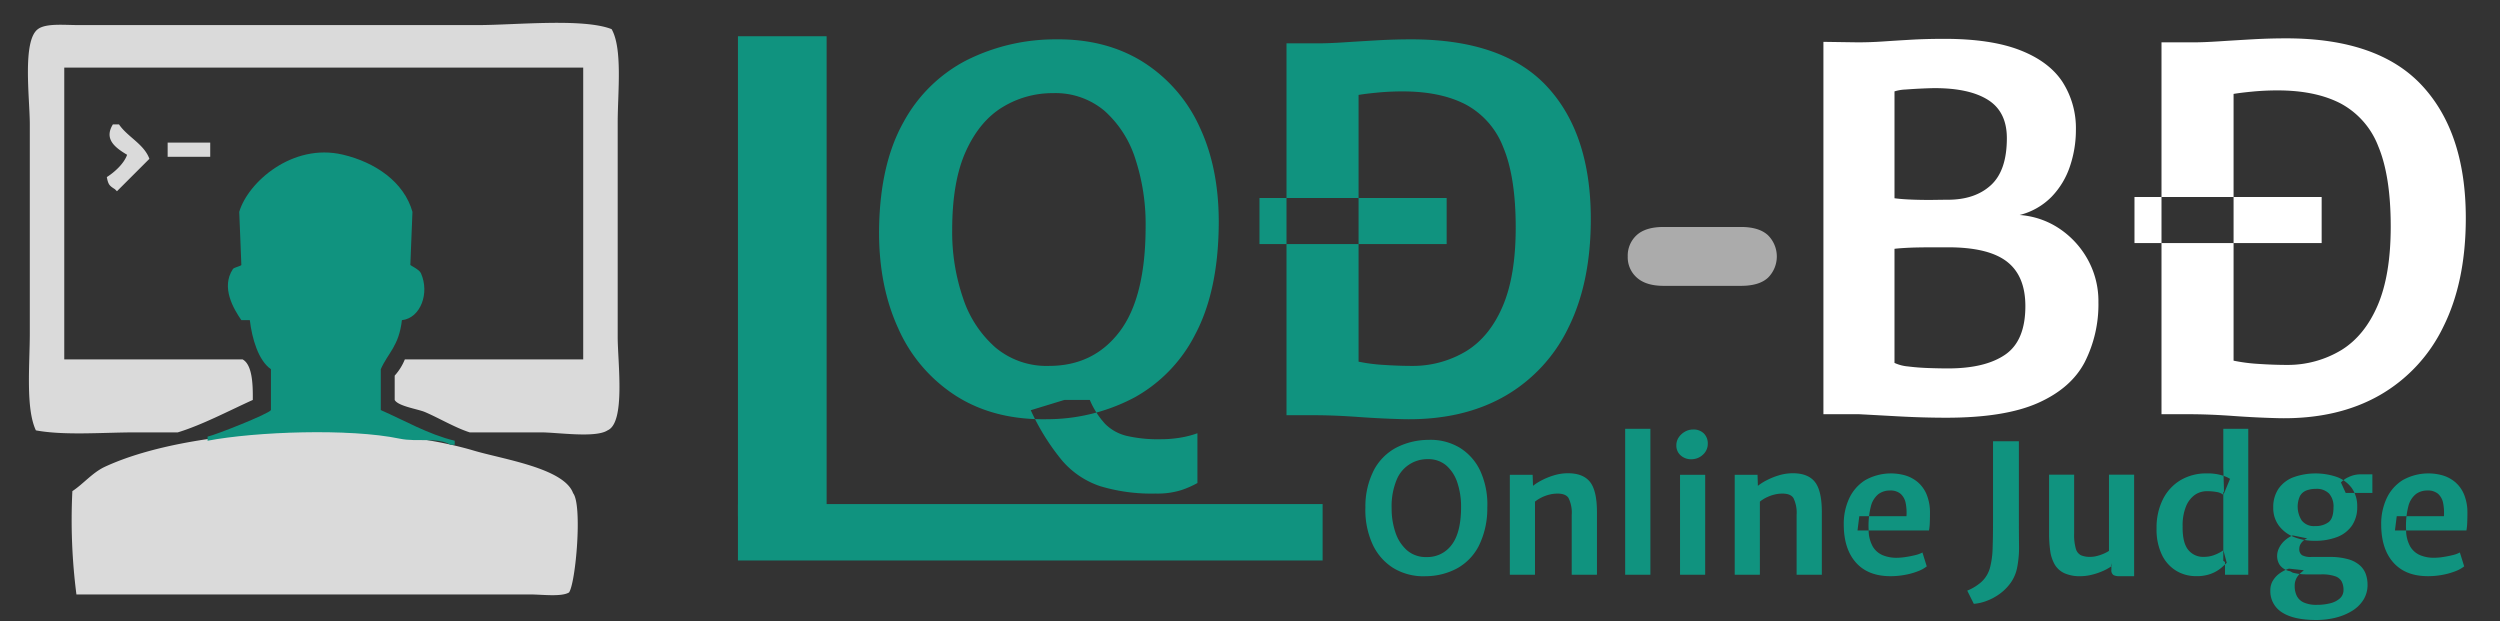 <svg xmlns="http://www.w3.org/2000/svg" width="413.354" height="102.672" viewBox="0 0 620 154">
  <rect x="0" y="0" width="620" height="154" fill="#333333" stroke="none"/>
  <defs>
    <style>
      .cls-1 {
        fill: #fff;
      }

      .cls-1, .cls-2, .cls-3, .cls-4 {
        fill-rule: evenodd;
      }

      .cls-2 {
        fill: #ababab;
      }

      .cls-3 {
        fill: #10937f;
      }

      .cls-4 {
        fill: #dadada;
      }
    </style>
  </defs>
  <path id="BĐ" class="cls-1" d="M461.084,102.726q3.537,0.188,9.681.528t11.916,0.341q14.522,0,22.745-3.661t11.6-10.147a31.671,31.671,0,0,0,3.383-14.864,21.316,21.316,0,0,0-2.607-10.488,21.982,21.982,0,0,0-7.013-7.7,20.252,20.252,0,0,0-9.929-3.413,16.814,16.814,0,0,0,7.943-4.53,19.892,19.892,0,0,0,4.562-7.6,28,28,0,0,0,1.458-8.906,21.243,21.243,0,0,0-3.351-12.009q-3.351-5.057-10.55-7.851t-18.68-2.793q-4.594,0-8.317.217t-6.919.434q-3.2.218-6.3,0.217l-8.5-.124v92.346h8.875Zm8.75-80.058A10.324,10.324,0,0,1,472.6,22.2q2.016-.154,4.127-0.248t3.1-.093q8.625,0,13.25,2.948t4.624,9.464q0,8.006-3.941,11.636t-10.706,3.631q-1.3,0-3.01.031t-3.568,0q-1.862-.03-3.569-0.124t-3.072-.279v-26.5Zm0,39.036q1.054-.124,2.638-0.217t3.506-.124q1.923-.03,3.786-0.031h3.351q9.991,0,14.585,3.538t4.592,11.047q0,8.564-4.965,12.009t-14.212,3.444q-2.048,0-4.809-.093t-5.12-.4A10.01,10.01,0,0,1,469.834,90V61.7Zm105.938-1.427V48.858H529.35V60.277h46.422Zm-37.454,42.449h4.562q4.963,0,10.984.435t11.668,0.558q14.272,0.188,24.576-5.678a39.08,39.08,0,0,0,15.856-17.036q5.554-11.171,5.555-26.934,0-21.162-10.861-32.861t-33.7-11.7q-4.158,0-8.5.248t-8.192.5q-3.849.249-6.516,0.248h-7.7v92.222h2.265Zm15.608-79.437q1.863-.31,4.841-0.59t6.082-.279q9.37,0,15.608,3.227A20.216,20.216,0,0,1,589.8,36.26q3.1,7.386,3.1,19.921,0,11.978-3.228,19.518t-9,11.109A25.67,25.67,0,0,1,567.332,90.5q-3.477,0-7.168-.248a43.1,43.1,0,0,1-6.238-.807V23.289Z"/>
  <path id="_-" data-name="-" class="cls-2" d="M438.47,68.864a7.427,7.427,0,0,0-.031-10.545q-2.213-2.03-6.7-2.03H412.591q-4.486,0-6.7,2.03a6.859,6.859,0,0,0-2.212,5.3,6.7,6.7,0,0,0,2.272,5.242q2.274,2.031,6.637,2.03h19.151Q436.289,70.894,438.47,68.864Z"/>
  <path id="QĐ" class="cls-3" d="M293.021,121.529a23.884,23.884,0,0,0,3.941-1.737v-12.35a23.862,23.862,0,0,1-4.375,1.117,30.038,30.038,0,0,1-4.748.372,34.6,34.6,0,0,1-8.44-.838,11.225,11.225,0,0,1-5.306-2.948,20.394,20.394,0,0,1-3.817-5.957h-6.33l-8.316,2.544a55.783,55.783,0,0,0,7.788,12.5,21.36,21.36,0,0,0,9.4,6.33A44,44,0,0,0,286.6,122.4,19.648,19.648,0,0,0,293.021,121.529ZM281.416,98.536A36.987,36.987,0,0,0,296.4,82.959q5.523-10.394,5.834-26.221,0.31-14.4-4.623-25.01a37.316,37.316,0,0,0-14.181-16.384q-9.249-5.772-21.784-5.585a49.069,49.069,0,0,0-22,5.213A37.192,37.192,0,0,0,224.1,30.238q-5.772,10.24-6.082,26.066-0.249,14.212,4.716,25.072a38.166,38.166,0,0,0,14.43,16.849q9.462,5.99,22.621,5.74A46.322,46.322,0,0,0,281.416,98.536Zm-34.537-12.35a27.824,27.824,0,0,1-8.037-12.226,50.6,50.6,0,0,1-2.7-16.912q0-12.1,3.413-19.58t9.123-10.923A23.7,23.7,0,0,1,261.153,23.1a18.835,18.835,0,0,1,12.784,4.406,26.683,26.683,0,0,1,7.634,11.916,51.8,51.8,0,0,1,2.544,16.694q0,17.626-6.454,26.127t-17.5,8.5A19.726,19.726,0,0,1,246.879,86.186ZM358.773,60.524V49.1H312.351V60.524h46.422Zm-37.454,42.449h4.562q4.964,0,10.984.435t11.668,0.558q14.272,0.186,24.576-5.678a39.08,39.08,0,0,0,15.856-17.036q5.553-11.171,5.555-26.934,0-21.162-10.861-32.861t-33.7-11.7q-4.158,0-8.5.248t-8.192.5q-3.849.249-6.517,0.248h-7.7v92.222h2.265Zm15.608-79.437q1.861-.31,4.841-0.59t6.082-.279q9.37,0,15.608,3.227a20.211,20.211,0,0,1,9.34,10.612q3.1,7.386,3.1,19.921,0,11.978-3.227,19.518t-9,11.109a25.663,25.663,0,0,1-13.343,3.693q-3.476,0-7.168-.248a43.086,43.086,0,0,1-6.237-.807V23.536Z"/>
  <path id="Online_Judge" data-name="Online Judge" class="cls-3" d="M361.377,140.945a13.274,13.274,0,0,0,5.379-5.59,20.809,20.809,0,0,0,2.094-9.411,20.074,20.074,0,0,0-1.659-8.976,13.394,13.394,0,0,0-5.09-5.881,14.049,14.049,0,0,0-7.818-2,17.6,17.6,0,0,0-7.9,1.871,13.348,13.348,0,0,0-5.58,5.479,19.7,19.7,0,0,0-2.183,9.355,20.561,20.561,0,0,0,1.693,9,13.7,13.7,0,0,0,5.179,6.047,14.342,14.342,0,0,0,8.119,2.06A16.616,16.616,0,0,0,361.377,140.945Zm-12.395-4.432a9.994,9.994,0,0,1-2.885-4.388,18.164,18.164,0,0,1-.969-6.07,17.088,17.088,0,0,1,1.225-7.027,8.179,8.179,0,0,1,7.752-5.156,6.76,6.76,0,0,1,4.588,1.581,9.573,9.573,0,0,1,2.74,4.277,18.605,18.605,0,0,1,.913,5.991q0,6.327-2.316,9.378a7.472,7.472,0,0,1-6.282,3.051A7.08,7.08,0,0,1,348.982,136.513Zm31.695,6.025V124.407a8.534,8.534,0,0,1,1.726-1.08,9.879,9.879,0,0,1,1.816-.657,7.637,7.637,0,0,1,1.6-.245q2.406-.133,3.185,1.1a8.292,8.292,0,0,1,.78,4.2v14.812h6.259V126.991q0-5.412-1.793-7.562t-5.713-2.06a12.061,12.061,0,0,0-3.219.534,17.473,17.473,0,0,0-2.94,1.192,12.973,12.973,0,0,0-2.194,1.392l-0.089-2.74H374.44v24.791h6.237Zm28.621,0v-36.2H403.04v36.2H409.3Zm13.587,0V117.747h-6.236v24.791h6.236Zm-0.579-29.758a3.58,3.58,0,0,0,1.225-2.762,3.46,3.46,0,0,0-.958-2.506,3.575,3.575,0,0,0-2.695-.991,4.03,4.03,0,0,0-2.016.535,4.459,4.459,0,0,0-1.536,1.414,3.42,3.42,0,0,0-.591,1.949,3.19,3.19,0,0,0,1.081,2.528,3.828,3.828,0,0,0,2.617.947A4.133,4.133,0,0,0,422.306,112.78Zm14.144,29.758V124.407a8.507,8.507,0,0,1,1.726-1.08,9.871,9.871,0,0,1,1.815-.657,7.656,7.656,0,0,1,1.6-.245q2.406-.133,3.185,1.1a8.292,8.292,0,0,1,.78,4.2v14.812h6.259V126.991q0-5.412-1.793-7.562t-5.713-2.06a12.048,12.048,0,0,0-3.219.534,17.473,17.473,0,0,0-2.94,1.192,12.973,12.973,0,0,0-2.194,1.392l-0.089-2.74h-5.658v24.791h6.237Zm35.949,0.033a17.365,17.365,0,0,0,3.185-.879,8.452,8.452,0,0,0,2.25-1.226l-1.069-3.452a6.8,6.8,0,0,1-1.749.646q-1.146.29-2.405,0.479a15.257,15.257,0,0,1-2.239.189,8.8,8.8,0,0,1-3.508-.657,5.22,5.22,0,0,1-2.439-2.172,8.432,8.432,0,0,1-1-4.076,19.408,19.408,0,0,1,.557-5.858,5.6,5.6,0,0,1,1.871-3.029,4.717,4.717,0,0,1,2.851-.891,3.847,3.847,0,0,1,2.673.847,4.127,4.127,0,0,1,1.236,2.294,12.2,12.2,0,0,1,.189,3.229H461.107l-0.446,3.542h17.73a13.5,13.5,0,0,0,.2-1.971q0.045-1.148.045-2.528a11.69,11.69,0,0,0-.846-4.455,8.089,8.089,0,0,0-2.15-3,8.628,8.628,0,0,0-3.074-1.682,13.01,13.01,0,0,0-10.012,1.17,10.6,10.6,0,0,0-3.953,4.51,14.931,14.931,0,0,0-1.348,6.46q0,6.036,3,9.433t8.587,3.4A19.725,19.725,0,0,0,472.4,142.571Zm20.168,6.493a13.638,13.638,0,0,0,3.286-1.737,11.982,11.982,0,0,0,2.806-2.807,9.676,9.676,0,0,0,1.626-3.942,25.546,25.546,0,0,0,.435-5.246q-0.035-2.883-.034-6.114V109.439h-6.415v19.868q0,3.743-.1,6.593a21.111,21.111,0,0,1-.612,4.722,7.344,7.344,0,0,1-2.35,3.854,12.329,12.329,0,0,1-3.33,2l1.626,3.275A11.4,11.4,0,0,0,492.567,149.064Zm26.149-6.515a16.5,16.5,0,0,0,2.762-.924,11.663,11.663,0,0,0,2.261-1.27l-0.111-.757v1.67a1.418,1.418,0,0,0,.512,1.348,3.081,3.081,0,0,0,1.448.278h3.675V117.725h-6.237v18.888a7.536,7.536,0,0,1-1.214.657,11.034,11.034,0,0,1-1.681.59,6.761,6.761,0,0,1-1.76.245,5.619,5.619,0,0,1-2.261-.389,2.543,2.543,0,0,1-1.3-1.626,12.5,12.5,0,0,1-.423-3.776V117.725H508.17v14.567a30.385,30.385,0,0,0,.278,4.288,9.353,9.353,0,0,0,1.091,3.363,5.43,5.43,0,0,0,2.361,2.183,9.251,9.251,0,0,0,4.088.768A11.7,11.7,0,0,0,518.716,142.549Zm38.856-.011v-36.2H551.38v9.734l0.178,5.813-0.178.156v17.062l0.423,0.267v3.163h5.769Zm-9.232-.245a8.86,8.86,0,0,0,2.428-1.381,19.581,19.581,0,0,0,1.458-1.336l-0.824-3.119a9.478,9.478,0,0,1-2.038,1.1,7.213,7.213,0,0,1-2.817.545,4.7,4.7,0,0,1-3.909-1.793q-1.416-1.793-1.348-5.824a12.529,12.529,0,0,1,.8-4.8,6.514,6.514,0,0,1,2.16-2.9,5.166,5.166,0,0,1,3.074-.969,13.046,13.046,0,0,1,2.417.2,3.519,3.519,0,0,1,1.659.713l1.649-3.965a7.175,7.175,0,0,0-1.916-.847,12.07,12.07,0,0,0-3.809-.512,12.467,12.467,0,0,0-6.582,1.693,11.551,11.551,0,0,0-4.354,4.755,15.58,15.58,0,0,0-1.559,7.161,14.453,14.453,0,0,0,1.358,6.649,9.311,9.311,0,0,0,3.586,3.931,9.461,9.461,0,0,0,4.834,1.292A10.1,10.1,0,0,0,548.34,142.293Zm30.849,10.9a14.255,14.255,0,0,0,4.109-1.682,8.571,8.571,0,0,0,2.829-2.751,6.964,6.964,0,0,0,1.025-3.775,7.9,7.9,0,0,0-.413-2.539,5.306,5.306,0,0,0-1.447-2.194,7.405,7.405,0,0,0-2.885-1.548,16.2,16.2,0,0,0-4.744-.579h-4.455a4.493,4.493,0,0,1-2.3-.435,1.767,1.767,0,0,1-.68-1.614,2.44,2.44,0,0,1,.557-1.5,3.228,3.228,0,0,1,1.426-1.058l-3.609-.735a7.22,7.22,0,0,0-2.227,1.492,6.05,6.05,0,0,0-1.247,1.793,4.484,4.484,0,0,0-.4,1.793,4,4,0,0,0,.657,2.261,4.11,4.11,0,0,0,2.327,1.5,1.531,1.531,0,0,1,.591.234,1.516,1.516,0,0,0,.568.233q0.69,0.157,1.436.257a13.478,13.478,0,0,0,1.749.1h3.564a10.079,10.079,0,0,1,3.508.468,2.884,2.884,0,0,1,1.626,1.336,4.537,4.537,0,0,1,.434,2.049,2.728,2.728,0,0,1-.891,2.094,5.486,5.486,0,0,1-2.383,1.214,13.032,13.032,0,0,1-3.3.39,7.581,7.581,0,0,1-3.3-.591,3.573,3.573,0,0,1-1.715-1.637,5.346,5.346,0,0,1-.513-2.383,4.062,4.062,0,0,1,.4-1.927,4.421,4.421,0,0,1,.925-1.214q0.522-.466.946-0.824l-3.7-.4a8.416,8.416,0,0,0-2.272,1.147,6.12,6.12,0,0,0-1.693,1.805,4.5,4.5,0,0,0-.646,2.394,6.155,6.155,0,0,0,2.874,5.491q2.873,1.881,8.4,1.9A20.27,20.27,0,0,0,579.189,153.2Zm0.5-20.046a7.814,7.814,0,0,0,3.63-2.851,8.032,8.032,0,0,0,1.27-4.6,7.691,7.691,0,0,0-1.348-4.655,8.037,8.037,0,0,0-3.73-2.762,16.334,16.334,0,0,0-10.8.1,7.905,7.905,0,0,0-3.642,2.829,8.082,8.082,0,0,0-1.3,4.711,7.247,7.247,0,0,0,1.325,4.354,8.565,8.565,0,0,0,3.642,2.84,13.238,13.238,0,0,0,5.3,1A14.878,14.878,0,0,0,579.69,133.15Zm-8.865-4.077A6.335,6.335,0,0,1,570.4,123a3.106,3.106,0,0,1,1.6-1.37,6.474,6.474,0,0,1,2.317-.39,4.3,4.3,0,0,1,3.3,1.17,4.834,4.834,0,0,1,1.092,3.419q0,2.739-1.248,3.686a5.35,5.35,0,0,1-3.318.947A3.807,3.807,0,0,1,570.825,129.073Zm17.529-6.826v-4.611h-2.762a6.919,6.919,0,0,0-3.2.713,5.419,5.419,0,0,0-1.838,1.314l1.181,2.584h6.615Zm17.329,20.324a17.365,17.365,0,0,0,3.185-.879,8.484,8.484,0,0,0,2.25-1.226l-1.069-3.452a6.8,6.8,0,0,1-1.749.646q-1.148.29-2.4,0.479a15.268,15.268,0,0,1-2.239.189,8.8,8.8,0,0,1-3.508-.657,5.22,5.22,0,0,1-2.439-2.172,8.432,8.432,0,0,1-1-4.076,19.408,19.408,0,0,1,.557-5.858,5.6,5.6,0,0,1,1.871-3.029,4.717,4.717,0,0,1,2.851-.891,3.843,3.843,0,0,1,2.672.847,4.122,4.122,0,0,1,1.237,2.294,12.2,12.2,0,0,1,.189,3.229H594.39l-0.445,3.542h17.73a13.786,13.786,0,0,0,.2-1.971q0.045-1.148.045-2.528a11.67,11.67,0,0,0-.847-4.455,8.076,8.076,0,0,0-2.149-3,8.636,8.636,0,0,0-3.074-1.682,13.01,13.01,0,0,0-10.012,1.17,10.611,10.611,0,0,0-3.954,4.51,14.945,14.945,0,0,0-1.347,6.46q0,6.036,3,9.433t8.586,3.4A19.728,19.728,0,0,0,605.683,142.571Z"/>
  <path class="cls-3" d="M183.009,125.009h145V139h-145V125.009Z"/>
  <path class="cls-3" d="M183.012,8.99H205V128.015H183.012V8.99Z"/>
  <path id="Shape_317_1" data-name="Shape 317 1" class="cls-4" d="M144.636,89.138V16.773H15.938V89.138h44.24c2.385,1.318,2.566,6.132,2.514,10.051-5.848,2.642-12.54,6.188-18.6,8.041H33.534c-7.942,0-17.562.818-24.634-.5C6.328,101.26,7.392,90.455,7.392,82.605V30.844C7.392,24.4,5.477,10.1,9.4,7.225c2-1.507,6.584-1,10.055-1.005H118.5c9.269,0,26.1-1.771,33.179,1.005,2.765,4.839,1.509,15.817,1.509,23.117V83.61c0,6.246,1.993,21.2-2.514,23.117-2.97,1.955-12.394.5-16.59,0.5h-17.6c-3.517-1.114-7.7-3.588-11.06-5.026-1.787-.764-6.7-1.456-7.541-3.015v-6.03a13.625,13.625,0,0,0,2.513-4.02h44.24ZM28,30.844h1.508c2.066,3.083,6.226,4.882,7.541,8.543l-8.044,8.041-0.5-.5c-1.314-.842-1.666-1.088-2.011-3.015,1.84-1.159,4.266-3.315,5.027-5.528C28.118,36.377,25.88,34.294,28,30.844Zm13.574,4.523H52.135v3.518H41.577V35.367ZM18.955,147.432A144.194,144.194,0,0,1,17.949,121.8c2.683-1.753,5.006-4.619,8.044-6.03,22.045-10.244,66.75-11.374,91.5-4.021,7.267,2.16,22.389,4.348,24.634,10.554,2.349,2.939.656,22.268-1.006,24.624-1.86,1.149-6.774.5-9.552,0.5H18.955Z"/>
  <path id="Shape_318_1" data-name="Shape 318 1" class="cls-3" d="M99.674,79.4c-0.75,6.49-3.433,8.066-5.239,12.164V101.7c5.829,2.544,11.751,6.015,18.334,7.6v1.013h-1.047c-3.137-1.944-8.362-.638-12.573-1.52-12.45-2.608-35.731-1.76-47.67.507v-1.014c2.023-.43,15.2-5.651,15.716-6.588V91.562c-3.122-2.15-4.7-7.608-5.239-12.164h-2.1c-1.891-2.756-5.127-8.093-2.1-12.67,0.279-.422,1.9-0.693,2.1-1.014q-0.262-6.588-.524-13.177c2.17-7.363,13.212-17.116,25.669-14.191,8,1.879,15.18,6.725,17.287,14.191q-0.263,6.588-.524,13.177c0.093,0.158,2.211,1.117,2.619,2.027C106.624,72.728,104.255,78.915,99.674,79.4Z"/>
</svg>
